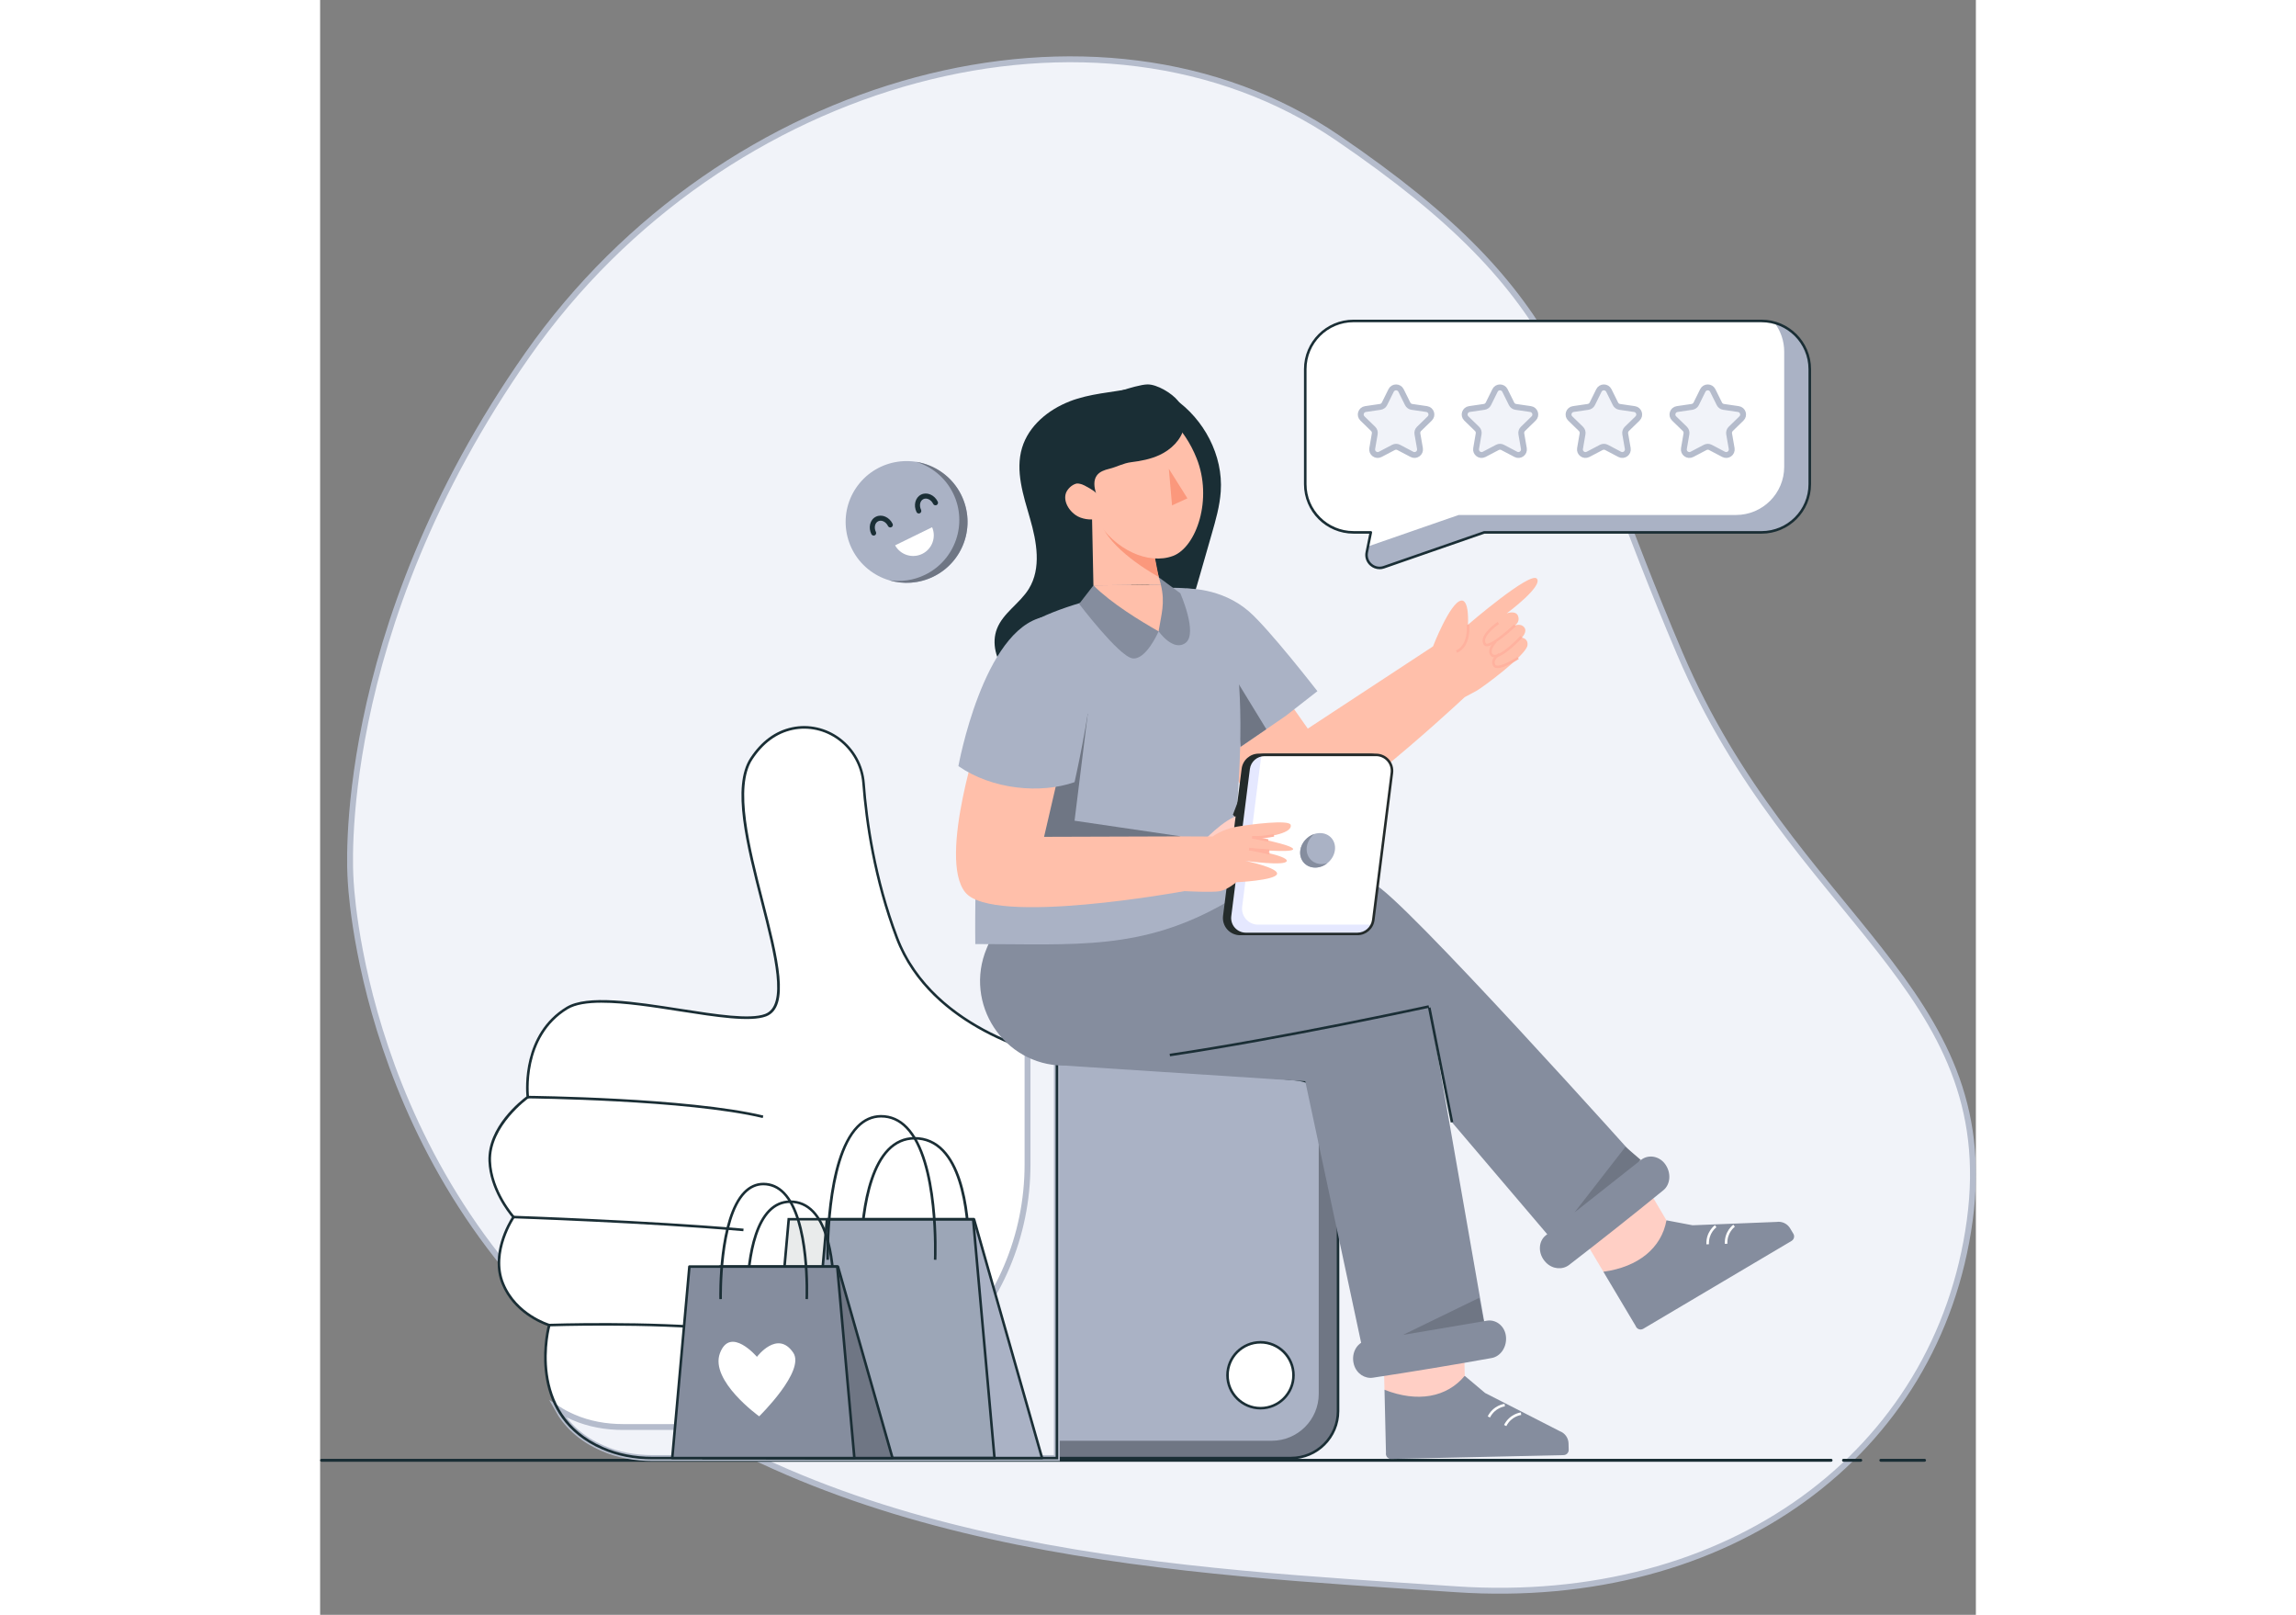 <svg width="320" height="225" viewBox="0 0 320 312" fill="none" xmlns="http://www.w3.org/2000/svg">
<rect x="0" y="0" width="320" height="312" fill="#808080" stroke="none"/>
<g clip-path="url(#clip0_2283_1303)">
<path d="M5.882 169.706C5.882 169.706 7.701 225.905 54.691 263.362C101.681 300.819 166.797 303.502 219.509 307.059C272.221 310.616 312.712 280.823 318.814 235.793C324.917 190.757 284.637 177.54 262.784 126.275C240.931 75.011 242.874 58.163 196.634 26.628C150.388 -4.901 78.05 14.46 40.128 68.476C2.201 122.491 5.882 169.706 5.882 169.706Z" fill="#F1F3F9" stroke="#B5BCCC" stroke-width="1.136" stroke-miterlimit="10"/>
<path d="M301.633 282.139H310.076" stroke="#1A2E35" stroke-width="0.568" stroke-linecap="round" stroke-linejoin="round"/>
<path d="M294.418 282.139H297.748" stroke="#1A2E35" stroke-width="0.568" stroke-linecap="round" stroke-linejoin="round"/>
<path d="M0.287 282.139H292.013" stroke="#1A2E35" stroke-width="0.568" stroke-linecap="round" stroke-linejoin="round"/>
<path d="M196.732 217.532V272.648C196.732 277.657 192.675 281.708 187.657 281.708H142.389V204.275L188.43 208.507C193.123 208.91 196.732 212.83 196.732 217.532Z" fill="#AAB2C5"/>
<path d="M196.732 217.532V272.648C196.732 277.658 192.669 281.713 187.652 281.713H142.389V278.367H183.919C188.936 278.367 192.998 274.311 192.998 269.302V214.185C192.998 212.427 192.493 210.787 191.618 209.392C194.663 210.861 196.732 213.981 196.732 217.538V217.532Z" fill="#6F7684"/>
<path d="M187.656 281.957H142.143V204.009L142.41 204.031L188.451 208.263C193.309 208.677 196.974 212.665 196.974 217.532V272.649C196.974 277.782 192.792 281.957 187.65 281.957H187.656ZM142.631 281.464H187.65C192.519 281.464 196.48 277.51 196.48 272.649V217.532C196.48 212.92 193.008 209.148 188.406 208.751L142.631 204.542V281.458V281.464Z" fill="#1A2E35"/>
<path d="M142.388 204.275V281.708H64.204C60.92 281.708 57.635 281.135 54.624 279.825C39.322 273.199 44.277 256.016 44.277 256.016C44.277 256.016 37.839 254.178 35.316 247.989C32.788 241.795 37.379 235.14 37.379 235.14C37.379 235.14 33.015 230.313 32.782 224.357C32.515 217.362 40.135 211.967 40.135 211.967C40.135 211.967 38.64 200.27 47.72 194.762C54.891 190.411 79.426 198.659 86.091 196.135C95.131 192.714 76.204 157.441 83.335 146.583C85.671 143.038 88.46 141.359 91.25 140.763C98.04 139.322 104.495 144.428 105.018 151.337C105.546 158.326 107.08 169.615 111.455 181.176C118.575 199.987 142.383 204.269 142.383 204.269L142.388 204.275Z" fill="white"/>
<path d="M142.388 204.275V281.708H64.204C60.92 281.708 57.635 281.135 54.624 279.825C39.322 273.199 44.277 256.016 44.277 256.016C44.277 256.016 37.839 254.178 35.316 247.989C32.788 241.795 37.379 235.14 37.379 235.14C37.379 235.14 33.015 230.313 32.782 224.357C32.515 217.362 40.135 211.967 40.135 211.967C40.135 211.967 38.64 200.27 47.72 194.762C54.891 190.411 79.426 198.659 86.091 196.135C95.131 192.714 76.204 157.441 83.335 146.583C85.671 143.038 88.46 141.359 91.25 140.763C98.04 139.322 104.495 144.428 105.018 151.337C105.546 158.326 107.08 169.615 111.455 181.176C118.575 199.987 142.383 204.269 142.383 204.269L142.388 204.275Z" fill="white"/>
<path d="M142.388 204.275V281.708H64.203C60.919 281.708 57.635 281.135 54.623 279.824C50.242 277.924 47.521 275.167 45.873 272.189C46.794 272.79 47.822 273.335 48.953 273.828C51.964 275.139 55.248 275.712 58.533 275.712H85.891C113.966 275.712 136.717 252.998 136.717 224.975V202.726C140.098 203.861 142.388 204.275 142.388 204.275Z" fill="#F1F3F9" stroke="#B5BCCC" stroke-width="1.136" stroke-miterlimit="10"/>
<path d="M142.639 281.957H64.204C60.687 281.957 57.431 281.316 54.522 280.051C40.169 273.834 43.459 258.262 43.976 256.181C42.794 255.778 37.356 253.651 35.084 248.08C32.748 242.368 36.39 236.218 37.067 235.157C36.345 234.307 32.743 229.768 32.532 224.362C32.282 217.714 38.868 212.591 39.873 211.848C39.743 210.47 39.033 199.743 47.59 194.552C51.635 192.101 60.789 193.531 69.642 194.909C76.557 195.987 83.085 197.008 86 195.908C90.313 194.274 87.824 184.528 85.188 174.21C82.392 163.278 79.506 151.973 83.131 146.453C85.267 143.203 87.983 141.211 91.199 140.525C94.415 139.839 97.796 140.599 100.472 142.601C103.256 144.683 105.006 147.866 105.268 151.32C105.819 158.615 107.382 169.706 111.694 181.091C118.683 199.561 142.201 203.986 142.44 204.031L142.644 204.065V281.952L142.639 281.957ZM54.437 193.73C51.669 193.73 49.345 194.07 47.851 194.978C39.016 200.333 40.368 211.826 40.385 211.939L40.402 212.086L40.283 212.172C40.209 212.223 32.777 217.572 33.032 224.351C33.26 230.148 37.521 234.931 37.567 234.982L37.697 235.123L37.589 235.282C37.544 235.345 33.1 241.902 35.55 247.898C37.998 253.9 44.288 255.766 44.351 255.783L44.59 255.852L44.521 256.09C44.47 256.26 39.811 273.142 54.732 279.609C57.579 280.846 60.766 281.47 64.215 281.47H142.156V204.485C139.815 204.003 117.979 199.079 111.24 181.278C106.91 169.836 105.336 158.7 104.785 151.371C104.535 148.053 102.859 145.001 100.188 143.004C97.626 141.087 94.392 140.366 91.313 141.019C88.228 141.677 85.614 143.6 83.551 146.731C80.045 152.069 83.034 163.772 85.676 174.096C88.489 185.09 90.915 194.592 86.188 196.379C83.153 197.525 76.557 196.498 69.579 195.409C64.437 194.603 58.874 193.735 54.448 193.735L54.437 193.73Z" fill="#1A2E35"/>
<path d="M188.118 265.711C188.118 269.228 185.265 272.075 181.742 272.075C178.22 272.075 175.367 269.228 175.367 265.711C175.367 262.194 178.22 259.346 181.742 259.346C185.265 259.346 188.118 262.194 188.118 265.711Z" fill="white"/>
<path d="M181.742 272.32C178.089 272.32 175.117 269.353 175.117 265.711C175.117 262.069 178.089 259.096 181.742 259.096C185.396 259.096 188.362 262.063 188.362 265.711C188.362 269.358 185.39 272.32 181.742 272.32ZM181.742 259.59C178.362 259.59 175.612 262.336 175.612 265.711C175.612 269.086 178.362 271.832 181.742 271.832C185.123 271.832 187.873 269.086 187.873 265.711C187.873 262.336 185.123 259.59 181.742 259.59Z" fill="#1A2E35"/>
<path d="M144.861 77.552C140.724 79.152 136.94 82.272 135.662 86.515C134.315 90.979 135.912 95.728 137.202 100.203C138.497 104.685 139.418 109.796 136.969 113.767C135.23 116.586 132.008 118.401 130.809 121.482C129.735 124.244 130.616 127.517 132.537 129.781C134.457 132.044 137.27 133.4 140.151 134.126C148.975 136.35 158.992 132.646 164.237 125.22C167.151 121.09 168.595 116.127 169.993 111.265C170.771 108.559 171.544 105.859 172.322 103.153C173.095 100.47 173.868 97.758 174.061 94.973C174.544 87.967 170.822 80.99 165.095 77.036C162.367 75.153 160.157 74.438 156.958 75.05C152.918 75.822 148.736 76.043 144.867 77.541L144.861 77.552Z" fill="#1A2E35"/>
<path d="M169.602 136.588C169.602 136.588 179.841 158.729 186.153 160.028C192.421 161.321 218.251 137.456 221.2 134.699C221.643 134.461 222.558 133.973 223.439 133.502C224.66 132.838 233.036 126.627 233.331 124.715C233.541 123.337 232.234 123.2 232.234 123.2C232.234 123.2 233.394 122.072 232.717 121.209C232.098 120.421 231.019 120.801 230.871 120.858C230.99 120.784 231.922 120.177 231.536 119.059C231.121 117.874 229.445 118.464 229.337 118.503C229.547 118.35 236.388 113.25 235.149 111.798C233.888 110.323 221.836 120.704 221.836 120.704C221.836 120.704 222.155 115.769 220.507 116.041C218.37 116.399 215.08 124.891 215.08 124.891L190.881 140.775L186.182 134.103L169.602 136.588Z" fill="#FFBFAA"/>
<path d="M225.473 124.863C225.445 124.863 225.417 124.863 225.388 124.863C225.184 124.84 225.019 124.749 224.917 124.596C224.689 124.273 224.615 123.893 224.695 123.478C224.996 121.907 227.479 120.222 227.581 120.149L227.854 120.557C227.854 120.557 225.434 122.196 225.172 123.569C225.115 123.853 225.167 124.097 225.314 124.318C225.331 124.341 225.36 124.369 225.434 124.375C226.331 124.482 229.167 122.134 230.758 120.648L231.093 121.005C230.661 121.408 226.928 124.868 225.468 124.868L225.473 124.863Z" fill="#FFB29F"/>
<path d="M227.002 127.018C226.957 127.018 226.911 127.018 226.866 127.013C226.536 126.973 226.269 126.803 226.105 126.513C225.44 125.362 226.968 123.813 227.036 123.745L227.383 124.091C227.014 124.465 226.133 125.583 226.531 126.264C226.622 126.423 226.747 126.502 226.923 126.525C228.162 126.666 231.003 123.921 231.991 122.849L232.355 123.183C231.986 123.586 228.752 127.024 227.002 127.024V127.018Z" fill="#FFB29F"/>
<path d="M227.57 129.077C227.457 129.077 227.349 129.066 227.246 129.043C227.002 128.987 226.809 128.845 226.695 128.646C226.502 128.306 226.457 127.949 226.559 127.591C226.798 126.757 227.769 126.218 227.809 126.196L228.048 126.627C228.048 126.627 227.212 127.098 227.036 127.733C226.974 127.966 227.002 128.187 227.127 128.408C227.156 128.459 227.212 128.533 227.366 128.573C228.275 128.788 230.576 127.449 231.394 126.91L231.667 127.319C231.372 127.512 228.945 129.083 227.576 129.083L227.57 129.077Z" fill="#FFB29F"/>
<path d="M219.728 126.133L219.529 125.685C221.995 124.59 221.603 120.773 221.598 120.733L222.086 120.676C222.103 120.846 222.524 124.891 219.728 126.133Z" fill="#FFB29F"/>
<path d="M192.74 133.542L186.603 138.33L182.87 140.888L181.523 141.807L177.921 144.269L176.819 145.023L167.318 121.998L167.335 113.721C167.335 113.721 174.097 113.443 179.484 118.112C183.416 121.516 192.74 133.542 192.74 133.542Z" fill="#AAB2C5"/>
<path d="M182.871 140.888L181.53 141.807L177.927 144.269L176.098 129.821L182.871 140.888Z" fill="#6F7684"/>
<path d="M239.6 276.523L225.145 269.137L221.213 265.824L205.707 268.513L205.991 280.692C205.877 281.333 206.372 281.906 207.008 281.889L240.316 281.141C240.879 281.129 241.322 280.664 241.305 280.108L241.276 278.9C241.254 277.833 240.595 276.903 239.6 276.523Z" fill="#858D9E"/>
<path d="M221.213 265.824L220.935 251.79L205.463 258.24L205.702 268.513C212.077 271.026 217.759 269.988 221.208 265.824H221.213Z" fill="#FFCFC5"/>
<path d="M226.094 273.874L225.656 273.653C226.747 271.503 228.827 271.242 228.912 271.236L228.969 271.724C228.889 271.735 227.065 271.968 226.094 273.879V273.874Z" fill="white"/>
<path d="M229.248 275.536L228.811 275.315C229.901 273.165 231.981 272.904 232.066 272.898L232.123 273.386C232.044 273.397 230.22 273.63 229.248 275.542V275.536Z" fill="white"/>
<path d="M281.481 236.088L265.253 236.734L260.196 235.776L248.008 245.714L254.247 256.186C254.457 256.799 255.173 257.054 255.718 256.731L284.373 239.758C284.856 239.474 285.015 238.85 284.725 238.374L284.106 237.336C283.56 236.422 282.532 235.929 281.475 236.088H281.481Z" fill="#858D9E"/>
<path d="M260.196 235.776L253.059 223.687L242.752 236.882L248.014 245.714C254.804 244.784 259.241 241.091 260.201 235.776H260.196Z" fill="#FFCFC5"/>
<path d="M267.917 240.422C267.809 238.011 269.491 236.769 269.565 236.717L269.855 237.115C269.792 237.16 268.315 238.26 268.411 240.399L267.917 240.422Z" fill="white"/>
<path d="M271.48 240.325C271.372 237.914 273.054 236.672 273.127 236.621L273.417 237.018C273.355 237.063 271.877 238.164 271.974 240.303L271.48 240.325Z" fill="white"/>
<path d="M214.36 194.694L225.519 258.467C225.519 261.689 201.939 266.159 201.939 262.937L190.393 208.904L143.982 205.886L186.331 188.857L211.133 186.644L214.36 194.7V194.694Z" fill="#858D9E"/>
<path d="M229.137 257.911C229.336 259 229.086 260.095 228.546 260.917C228.052 261.672 227.302 262.222 226.433 262.381C218.785 263.754 211.137 265.019 203.483 266.182C201.903 266.42 200.318 265.41 199.807 263.68C199.454 262.477 199.665 261.275 200.244 260.39C200.727 259.658 201.472 259.13 202.347 259C210.051 257.831 217.756 256.555 225.461 255.176C227.126 254.876 228.796 256.044 229.137 257.911Z" fill="#858D9E"/>
<path d="M238.228 239.724L218.745 216.835L214.273 194.478C214.273 194.478 161.822 205.886 143.975 205.886C143.867 205.886 143.753 205.886 143.645 205.886C132.071 205.744 124.355 193.883 128.827 183.224L132.906 173.506L147.822 174.232L150.157 177.92L150.81 177.494C166.044 176.689 196.033 168.083 203.664 170.812C208.511 172.548 255.956 225.559 255.956 225.559C259.121 229.076 241.382 243.258 238.222 239.735L238.228 239.724Z" fill="#858D9E"/>
<path d="M173.489 115.973C169.397 110.363 143.476 115.565 135.47 121.516C125.76 128.737 126.623 182.401 126.623 182.401C146.005 182.401 158.869 183.768 175.199 174.306C175.199 174.306 182.199 127.915 173.489 115.968V115.973Z" fill="#AAB2C5"/>
<path d="M148.367 137.865L145.805 158.57L166.402 161.599L138.452 166.461C138.452 166.461 136.605 162.932 136.395 162.66C136.185 162.388 141.083 144.944 141.083 144.944L148.367 137.865Z" fill="#6F7684"/>
<path d="M164.256 204.088L164.182 203.6C185.967 200.361 213.945 194.291 214.223 194.229L214.325 194.711C214.047 194.773 186.052 200.843 164.25 204.088H164.256Z" fill="#1A2E35"/>
<path d="M214.606 194.641L214.121 194.737L218.509 216.88L218.994 216.784L214.606 194.641Z" fill="#1A2E35"/>
<path d="M259.804 224.737C260.508 225.593 260.821 226.671 260.747 227.652C260.679 228.554 260.292 229.4 259.611 229.956C253.588 234.862 247.514 239.673 241.388 244.393C240.121 245.368 238.246 245.249 236.962 243.984C236.07 243.105 235.667 241.948 235.746 240.893C235.809 240.019 236.206 239.196 236.911 238.658C243.082 233.904 249.195 229.059 255.264 224.124C256.576 223.058 258.599 223.267 259.809 224.737H259.804Z" fill="#858D9E"/>
<path d="M166.409 161.599L167.045 172.173C167.045 172.173 130.004 179.003 124.68 172.406C119.305 165.746 127.765 140.775 127.765 140.775L144.027 143.963L139.914 161.684L166.409 161.599Z" fill="#FFBFAA"/>
<path d="M139.807 119.201C128.136 121.623 123.357 148.019 123.357 148.019C129.914 152.574 139.29 153.413 145.807 151.116C145.807 151.116 148.557 139.022 149.387 130.189C150.114 122.503 142.943 118.549 139.807 119.196V119.201Z" fill="#AAB2C5"/>
<path d="M252.277 221.571L242.43 234.25L255.254 224.124L252.277 221.571Z" fill="#6F7684"/>
<path d="M223.995 250.757L209.268 257.916L224.887 255.273L223.995 250.757Z" fill="#6F7684"/>
<path d="M167.282 124.193C164.901 126.026 162.055 121.981 162.055 121.981L159.93 114.232L160.549 111.804L162.1 111.554L166.242 114.618C166.242 114.618 169.663 122.355 167.288 124.188L167.282 124.193Z" fill="#858D9E"/>
<path d="M162.056 121.981C162.056 121.981 159.567 127.722 156.919 127.183C154.271 126.644 146.691 116.677 146.691 116.677L149.459 113.103L156.493 112.468L158.737 117.312L162.05 121.987L162.056 121.981Z" fill="#858D9E"/>
<path d="M149.453 113.103C152.959 116.603 158.459 119.933 162.044 121.987C162.556 118.736 163.363 116.529 162.476 112.944L149.453 113.103Z" fill="#FFBFAA"/>
<path d="M162.482 112.939L149.453 113.103L149.141 97.917L150.305 99.313L150.692 99.772L150.868 99.982L151.05 100.039L160.448 102.989L160.465 103.108L161.692 110.028L161.704 110.102L162.482 112.939Z" fill="#FFBFAA"/>
<path d="M162.078 111.475C162.078 111.475 153.577 106.897 151.236 101.82C151.089 101.491 150.969 101.19 150.878 100.912C150.85 100.827 150.822 100.742 150.799 100.657L151.236 101.179L151.361 101.332L160.646 104.248L162.072 111.475H162.078Z" fill="#FB987C"/>
<path d="M169.487 92.032C169.859 90.918 169.257 89.713 168.141 89.34C167.024 88.968 165.817 89.57 165.445 90.684C165.072 91.798 165.674 93.004 166.791 93.376C167.907 93.748 169.114 93.146 169.487 92.032Z" fill="#FFB902"/>
<path d="M164.806 107.419C160.164 109.149 153.533 106.319 149.953 100.26C148.885 100.51 147.169 100.328 146.01 99.517C144.175 98.218 143.459 96.056 144.442 94.695C144.993 93.912 145.896 93.271 146.982 93.362C145.686 86.941 148.413 81.086 152.777 79.345C156.039 78.046 161.295 78.125 164.505 81.16C166.477 83.026 168.204 85.551 169.391 88.54C172.539 96.368 169.392 105.706 164.806 107.425V107.419Z" fill="#FFBFAA"/>
<path d="M164.027 90.571L167.618 96.283L164.647 97.645L164.027 90.571Z" fill="#FB987C"/>
<path d="M149.957 95.279C149.588 94.145 149.411 92.8 150.127 91.842C150.667 91.121 151.593 90.804 152.468 90.588C154.031 90.208 155.201 89.487 156.781 89.295C158.65 89.068 160.52 88.705 162.236 87.91C164.463 86.872 166.423 84.989 166.963 82.595C167.367 80.802 166.918 78.834 165.764 77.405C164.611 75.969 161.741 74.245 159.9 74.273C158.696 74.29 156.27 75.016 155.128 75.385C152.559 76.213 150.508 77.002 147.94 77.83C146.701 78.227 145.531 79.316 144.729 80.343C143.002 82.555 146.252 85.897 145.014 88.415C144.514 89.436 143.536 90.367 143.712 91.49C143.815 92.159 144.337 92.71 144.945 93.022C145.718 93.419 146.553 93.328 147.32 93.617C147.741 93.776 149.826 94.888 149.951 95.279H149.957Z" fill="#1A2E35"/>
<path d="M187.403 166.495C183.352 163.874 179.437 160.391 176.408 157.418C177.721 153.981 179.016 150.549 179.016 150.549L184.511 146.64C184.511 146.64 185.079 159.245 187.403 166.5V166.495Z" fill="#242B2B"/>
<path d="M171.059 162.172C171.059 162.172 176.343 156.585 179.03 157.521C181.712 158.457 175.377 163.148 175.377 163.148" fill="#FFCFC5"/>
<path d="M177.804 180.444H199.373C200.93 180.444 202.237 179.292 202.436 177.749L206.033 149.312C206.266 147.474 204.834 145.846 202.97 145.846H181.407C179.85 145.846 178.543 146.998 178.344 148.541L174.748 176.978C174.515 178.816 175.946 180.444 177.804 180.444Z" fill="#242B2B"/>
<path d="M199.373 180.694H177.804C176.849 180.694 175.94 180.285 175.309 179.57C174.679 178.856 174.383 177.903 174.503 176.955L178.099 148.518C178.31 146.861 179.73 145.608 181.401 145.608H202.964C203.918 145.608 204.833 146.016 205.464 146.731C206.095 147.446 206.39 148.399 206.271 149.346L202.674 177.783C202.464 179.44 201.043 180.694 199.373 180.694ZM181.406 146.096C179.98 146.096 178.77 147.162 178.588 148.575L174.991 177.012C174.889 177.818 175.139 178.634 175.679 179.241C176.219 179.848 176.991 180.2 177.804 180.2H199.373C200.799 180.2 202.009 179.134 202.191 177.721L205.788 149.284C205.89 148.478 205.64 147.661 205.1 147.054C204.56 146.447 203.788 146.096 202.969 146.096H181.406Z" fill="#242B2B"/>
<path d="M178.906 180.444H200.475C202.032 180.444 203.339 179.292 203.538 177.749L207.134 149.312C207.367 147.474 205.935 145.846 204.072 145.846H182.508C180.952 145.846 179.645 146.997 179.446 148.54L175.849 176.978C175.616 178.816 177.048 180.444 178.906 180.444Z" fill="white"/>
<path d="M178.906 180.444H200.475C201.72 180.444 202.81 179.701 203.293 178.612C203.146 178.634 202.981 178.646 202.828 178.646H181.259C179.406 178.646 177.969 177.023 178.202 175.18L181.798 146.742C181.838 146.436 181.923 146.141 182.043 145.88C180.696 146.084 179.622 147.156 179.452 148.54L175.855 176.978C175.622 178.816 177.054 180.444 178.912 180.444H178.906Z" fill="#E5E8FF"/>
<path d="M200.476 180.694H178.907C177.953 180.694 177.044 180.285 176.413 179.57C175.782 178.856 175.487 177.903 175.606 176.955L179.203 148.518C179.413 146.861 180.834 145.608 182.51 145.608H204.073C205.028 145.608 205.942 146.016 206.573 146.731C207.204 147.446 207.499 148.399 207.38 149.346L203.783 177.783C203.573 179.44 202.152 180.694 200.482 180.694H200.476ZM182.51 146.096C181.084 146.096 179.873 147.162 179.691 148.575L176.095 177.012C175.992 177.818 176.242 178.634 176.782 179.241C177.322 179.848 178.095 180.2 178.907 180.2H200.476C201.902 180.2 203.113 179.134 203.295 177.721L206.891 149.284C206.994 148.478 206.744 147.661 206.204 147.054C205.664 146.447 204.891 146.096 204.073 146.096H182.51Z" fill="#242B2B"/>
<path d="M166.407 161.599L172.469 161.628C172.469 161.628 174.384 160.198 177.146 159.727C179.907 159.256 187.288 158.32 187.572 159.37C188.05 161.134 182.186 161.94 180.151 161.764C180.151 161.764 187.993 163.222 188.05 164.05C188.106 164.878 179.538 164.05 179.538 164.05C179.538 164.05 187.072 165.309 186.817 166.359C186.561 167.408 178.794 166.319 178.794 166.319C178.794 166.319 185.413 167.692 184.924 168.906C184.436 170.12 177.066 170.46 177.066 170.46C177.066 170.46 175.379 171.901 173.89 172.185C172.401 172.468 167.037 172.173 167.037 172.173C165.299 170.817 164.441 162.501 166.401 161.599H166.407Z" fill="#FFBFAA"/>
<path d="M183.402 165.098C181.527 164.634 179.521 164.299 179.498 164.299L179.578 163.817C179.578 163.817 181.623 164.157 183.515 164.628L183.396 165.104L183.402 165.098Z" fill="#FFB29F"/>
<path d="M183.448 164.588C181.453 164.48 179.533 164.299 179.516 164.299L179.561 163.812C179.561 163.812 181.487 163.999 183.47 164.101L183.442 164.588H183.448Z" fill="#FFB29F"/>
<path d="M183.179 162.636C181.554 162.274 180.117 162.002 180.105 162.002L180.196 161.52C180.196 161.52 181.657 161.792 183.293 162.16L183.185 162.636H183.179Z" fill="#FFB29F"/>
<path d="M180.799 162.03C180.555 162.03 180.328 162.018 180.129 162.001L180.169 161.514C181.004 161.587 182.691 161.485 184.288 161.151L184.39 161.633C183.197 161.882 181.828 162.03 180.799 162.03Z" fill="#FFB29F"/>
<path d="M192.318 167.624C194.159 167.624 195.863 166.132 196.119 164.288C196.375 162.45 195.085 160.958 193.244 160.958C191.403 160.958 189.698 162.444 189.442 164.288C189.187 166.126 190.477 167.624 192.318 167.624Z" fill="#AAB2C5"/>
<path d="M192.317 167.624C193.17 167.624 193.999 167.306 194.658 166.773C194.306 166.886 193.942 166.949 193.567 166.949C191.726 166.949 190.437 165.457 190.692 163.613C190.829 162.632 191.38 161.747 192.141 161.14C190.766 161.582 189.641 162.825 189.437 164.288C189.181 166.132 190.471 167.624 192.312 167.624H192.317Z" fill="#858D9E"/>
<path d="M85.54 216.012C70.977 212.529 40.442 212.223 40.135 212.217V211.723C40.447 211.723 71.039 212.035 85.653 215.53L85.54 216.006V216.012Z" fill="#1A2E35"/>
<path d="M81.795 237.88C63.169 236.258 37.623 235.396 37.367 235.39L37.384 234.896C37.64 234.908 63.198 235.764 81.84 237.387L81.795 237.875V237.88Z" fill="#1A2E35"/>
<path d="M77.949 257.06C63.494 255.619 44.47 256.26 44.283 256.266L44.266 255.772C44.459 255.766 63.511 255.125 78 256.572L77.949 257.06Z" fill="#1A2E35"/>
<path d="M125.575 243.417L125.086 243.394C125.092 243.247 125.78 228.293 120.205 222.473C118.745 220.947 116.955 220.17 114.898 220.17H114.859C112.995 220.181 111.359 220.902 109.983 222.32C104.449 228.033 104.813 243.247 104.813 243.4L104.319 243.411C104.301 242.776 103.943 227.84 109.626 221.98C111.091 220.465 112.853 219.694 114.853 219.682H114.898C117.097 219.682 119.001 220.505 120.563 222.133C126.285 228.106 125.615 242.793 125.581 243.417H125.575Z" fill="#1A2E35"/>
<path d="M139.525 281.713H93.83L97.961 235.566H126.377L139.525 281.713Z" fill="#AAB2C5"/>
<path d="M139.526 281.957H93.825C93.757 281.957 93.689 281.929 93.643 281.878C93.598 281.827 93.575 281.759 93.581 281.691L97.712 235.549C97.723 235.424 97.831 235.328 97.956 235.328H126.372C126.48 235.328 126.576 235.401 126.611 235.503L139.764 281.645C139.787 281.719 139.77 281.799 139.725 281.861C139.679 281.923 139.605 281.957 139.526 281.957ZM94.098 281.464H139.202L126.19 235.81H98.183L94.098 281.464Z" fill="#1A2E35"/>
<g opacity="0.1">
<path d="M130.337 281.713H86.438L90.568 235.566H126.206L130.337 281.713Z" fill="#1A2E35"/>
</g>
<path d="M130.603 281.957H86.164L90.34 235.322H126.427L126.45 235.543L130.603 281.952V281.957ZM86.704 281.464H130.069L125.984 235.81H90.795L86.71 281.464H86.704Z" fill="#1A2E35"/>
<path d="M119.115 243.411L118.621 243.389C118.627 243.201 119.354 224.408 113.183 218.02C111.837 216.625 110.234 215.916 108.427 215.916H108.388C106.757 215.927 105.291 216.585 104.035 217.878C97.955 224.13 98.336 243.201 98.342 243.394L97.847 243.406C97.83 242.611 97.455 223.942 103.677 217.538C105.03 216.148 106.609 215.439 108.376 215.428C110.359 215.428 112.075 216.176 113.53 217.68C119.848 224.22 119.138 242.628 119.104 243.411H119.115Z" fill="#1A2E35"/>
<path d="M99.485 251.007L98.997 250.984C99.002 250.865 99.548 238.901 95.093 234.25C93.928 233.036 92.514 232.423 90.871 232.423H90.837C89.36 232.429 88.053 233.008 86.962 234.131C82.536 238.697 82.826 250.871 82.831 250.996L82.337 251.007C82.32 250.497 82.036 238.504 86.604 233.785C87.792 232.559 89.212 231.935 90.826 231.93H90.86C92.639 231.93 94.178 232.599 95.434 233.909C100.037 238.714 99.497 250.514 99.468 251.013L99.485 251.007Z" fill="#1A2E35"/>
<path d="M110.62 281.713H73.982L77.295 244.716H100.074L110.62 281.713Z" fill="#6F7684"/>
<path d="M110.621 281.957H73.978C73.909 281.957 73.841 281.929 73.796 281.878C73.75 281.827 73.728 281.759 73.733 281.691L77.046 244.693C77.057 244.569 77.165 244.472 77.29 244.472H100.075C100.183 244.472 100.28 244.546 100.314 244.648L110.86 281.645C110.882 281.719 110.865 281.799 110.82 281.861C110.774 281.923 110.701 281.957 110.621 281.957ZM74.25 281.464H110.297L99.893 244.96H77.523L74.256 281.464H74.25Z" fill="#1A2E35"/>
<path d="M103.255 281.713H68.055L71.362 244.716H99.942L103.255 281.713Z" fill="#858D9E"/>
<path d="M103.256 281.957H68.056C67.987 281.957 67.919 281.929 67.874 281.878C67.829 281.827 67.806 281.759 67.811 281.691L71.124 244.693C71.135 244.569 71.243 244.472 71.368 244.472H99.943C100.068 244.472 100.176 244.569 100.188 244.693L103.5 281.691C103.506 281.759 103.483 281.827 103.438 281.878C103.392 281.929 103.324 281.957 103.256 281.957ZM68.323 281.464H102.983L99.716 244.96H71.59L68.323 281.464Z" fill="#1A2E35"/>
<path d="M94.301 251.007L93.807 250.984C93.813 250.831 94.392 235.787 89.46 230.682C88.381 229.564 87.097 229.025 85.653 229.008C84.358 229.014 83.199 229.541 82.199 230.568C77.341 235.566 77.647 250.837 77.647 250.99L77.153 251.001C77.136 250.366 76.841 235.373 81.841 230.228C82.932 229.105 84.216 228.526 85.642 228.52H85.676C87.25 228.52 88.636 229.133 89.807 230.341C94.887 235.6 94.319 250.377 94.29 251.007H94.301Z" fill="#1A2E35"/>
<path d="M84.421 262.154C84.421 262.154 79.278 256.113 77.273 261.445C75.273 266.777 84.853 273.647 84.853 273.647C84.853 273.647 93.836 264.877 91.432 261.343C88.381 256.861 84.421 262.154 84.421 262.154Z" fill="white"/>
<path d="M287.9 71.312V93.549C287.9 98.689 283.729 102.858 278.575 102.858H224.983L205.584 109.586C203.738 110.227 201.891 108.616 202.277 106.704L203.061 102.858H199.709C194.561 102.858 190.385 98.689 190.385 93.549V71.312C190.385 66.172 194.561 62.003 199.709 62.003H278.57C283.718 62.003 287.894 66.172 287.894 71.312H287.9Z" fill="white"/>
<path d="M287.899 71.312V93.549C287.899 98.689 283.728 102.858 278.575 102.858H224.982L205.583 109.586C203.731 110.227 201.89 108.616 202.276 106.704L202.504 105.581L220.038 99.5H273.631C278.779 99.5 282.955 95.33 282.955 90.191V67.954C282.955 65.849 282.257 63.909 281.075 62.349C285.012 63.433 287.899 67.035 287.899 71.312Z" fill="#AAB2C5"/>
<path d="M204.747 109.977C204.094 109.977 203.452 109.739 202.935 109.291C202.173 108.627 201.844 107.646 202.043 106.659L202.764 103.108H199.713C194.434 103.108 190.145 98.825 190.145 93.555V71.318C190.145 66.048 194.434 61.765 199.713 61.765H278.574C283.852 61.765 288.142 66.048 288.142 71.318V93.555C288.142 98.825 283.852 103.108 278.574 103.108H225.026L205.668 109.824C205.367 109.932 205.054 109.983 204.747 109.983V109.977ZM199.713 62.253C194.707 62.253 190.639 66.32 190.639 71.312V93.549C190.639 98.547 194.713 102.609 199.713 102.609H203.065C203.139 102.609 203.207 102.643 203.253 102.699C203.298 102.756 203.315 102.83 203.304 102.903L202.52 106.75C202.355 107.561 202.628 108.372 203.253 108.917C203.878 109.461 204.719 109.626 205.503 109.353L224.901 102.626C224.901 102.626 224.953 102.614 224.981 102.614H278.574C283.58 102.614 287.648 98.547 287.648 93.555V71.318C287.648 66.32 283.574 62.258 278.574 62.258H199.713V62.253Z" fill="#1A2E35"/>
<path d="M212.38 82.867C212.13 83.111 212.011 83.469 212.068 83.815L212.562 86.662C212.71 87.53 211.795 88.2 211.005 87.786L208.449 86.441C208.136 86.277 207.761 86.277 207.448 86.441L204.886 87.786C204.102 88.2 203.181 87.53 203.335 86.662L203.823 83.815C203.88 83.469 203.767 83.111 203.517 82.867L201.443 80.854C200.801 80.235 201.159 79.157 202.034 79.033L204.897 78.613C205.244 78.562 205.545 78.341 205.704 78.029L206.983 75.442C207.375 74.648 208.511 74.648 208.903 75.442L210.187 78.029C210.341 78.341 210.647 78.562 210.988 78.613L213.858 79.033C214.733 79.163 215.085 80.235 214.449 80.854L212.38 82.867Z" fill="#F1F3F9" stroke="#B5BCCC" stroke-width="1.136" stroke-miterlimit="10"/>
<path d="M232.461 82.867C232.211 83.111 232.091 83.469 232.148 83.815L232.642 86.662C232.79 87.53 231.875 88.2 231.086 87.786L228.529 86.441C228.216 86.277 227.841 86.277 227.529 86.441L224.966 87.786C224.182 88.2 223.261 87.53 223.415 86.662L223.903 83.815C223.96 83.469 223.847 83.111 223.597 82.867L221.523 80.854C220.881 80.235 221.239 79.157 222.114 79.033L224.977 78.613C225.324 78.562 225.625 78.341 225.784 78.029L227.063 75.442C227.455 74.648 228.591 74.648 228.983 75.442L230.267 78.029C230.421 78.341 230.728 78.562 231.068 78.613L233.938 79.033C234.813 79.163 235.165 80.235 234.529 80.854L232.461 82.867Z" fill="#F1F3F9" stroke="#B5BCCC" stroke-width="1.136" stroke-miterlimit="10"/>
<path d="M252.541 82.867C252.291 83.111 252.171 83.469 252.228 83.815L252.722 86.662C252.87 87.53 251.955 88.2 251.166 87.786L248.609 86.441C248.296 86.277 247.921 86.277 247.609 86.441L245.046 87.786C244.262 88.2 243.341 87.53 243.495 86.662L243.984 83.815C244.04 83.469 243.927 83.111 243.677 82.867L241.603 80.854C240.961 80.235 241.319 79.157 242.194 79.033L245.057 78.613C245.404 78.562 245.705 78.341 245.864 78.029L247.143 75.442C247.535 74.648 248.671 74.648 249.063 75.442L250.347 78.029C250.501 78.341 250.808 78.562 251.149 78.613L254.018 79.033C254.893 79.163 255.245 80.235 254.609 80.854L252.541 82.867Z" fill="#F1F3F9" stroke="#B5BCCC" stroke-width="1.136" stroke-miterlimit="10"/>
<path d="M272.621 82.867C272.371 83.111 272.251 83.469 272.308 83.815L272.803 86.662C272.95 87.53 272.035 88.2 271.246 87.786L268.689 86.441C268.376 86.277 268.001 86.277 267.689 86.441L265.126 87.786C264.342 88.2 263.422 87.53 263.575 86.662L264.064 83.815C264.12 83.469 264.007 83.111 263.757 82.867L261.683 80.854C261.041 80.235 261.399 79.157 262.274 79.033L265.138 78.613C265.484 78.562 265.785 78.341 265.944 78.029L267.223 75.442C267.615 74.648 268.751 74.648 269.143 75.442L270.427 78.029C270.581 78.341 270.888 78.562 271.229 78.613L274.098 79.033C274.973 79.163 275.325 80.235 274.689 80.854L272.621 82.867Z" fill="#F1F3F9" stroke="#B5BCCC" stroke-width="1.136" stroke-miterlimit="10"/>
<path d="M122.801 107.856C126.679 102.641 125.588 95.275 120.365 91.404C115.142 87.533 107.764 88.622 103.886 93.836C100.009 99.051 101.099 106.417 106.323 110.288C111.546 114.159 118.924 113.07 122.801 107.856Z" fill="#AAB2C5"/>
<path d="M123.923 95.671C126.786 101.502 124.371 108.548 118.525 111.407C115.74 112.768 112.678 112.933 109.928 112.099C112.235 112.462 114.672 112.15 116.934 111.044C122.775 108.185 125.195 101.134 122.332 95.308C120.832 92.256 118.189 90.14 115.167 89.227C118.831 89.799 122.172 92.091 123.928 95.671H123.923Z" fill="#6F7684"/>
<path d="M106.982 103.476C106.801 103.476 106.624 103.374 106.539 103.204C106.232 102.586 106.153 101.899 106.301 101.275C106.46 100.617 106.857 100.101 107.426 99.829C108.556 99.279 110 99.891 110.642 101.202C110.761 101.446 110.659 101.741 110.414 101.86C110.17 101.979 109.875 101.877 109.755 101.633C109.352 100.81 108.499 100.396 107.852 100.714C107.556 100.861 107.34 101.145 107.249 101.514C107.153 101.916 107.21 102.365 107.414 102.779C107.534 103.023 107.431 103.318 107.187 103.437C107.119 103.471 107.045 103.488 106.971 103.488L106.982 103.476Z" fill="#1A2E35"/>
<path d="M115.711 99.21C115.529 99.21 115.353 99.108 115.268 98.938C114.626 97.628 115.024 96.113 116.154 95.557C117.285 95.001 118.728 95.62 119.37 96.924C119.49 97.168 119.387 97.463 119.143 97.582C118.899 97.702 118.603 97.6 118.484 97.356C118.081 96.533 117.228 96.119 116.581 96.437C115.938 96.754 115.74 97.679 116.143 98.501C116.262 98.745 116.16 99.04 115.916 99.159C115.848 99.194 115.774 99.21 115.7 99.21H115.711Z" fill="#1A2E35"/>
<path d="M111.125 105.371C112.153 107.215 114.449 107.952 116.37 107.011C118.284 106.075 119.108 103.805 118.279 101.865L111.125 105.365V105.371Z" fill="white"/>
</g>
<defs>
<clipPath id="clip0_2283_1303">
<rect width="320" height="312" fill="white"/>
</clipPath>
</defs>
</svg>
